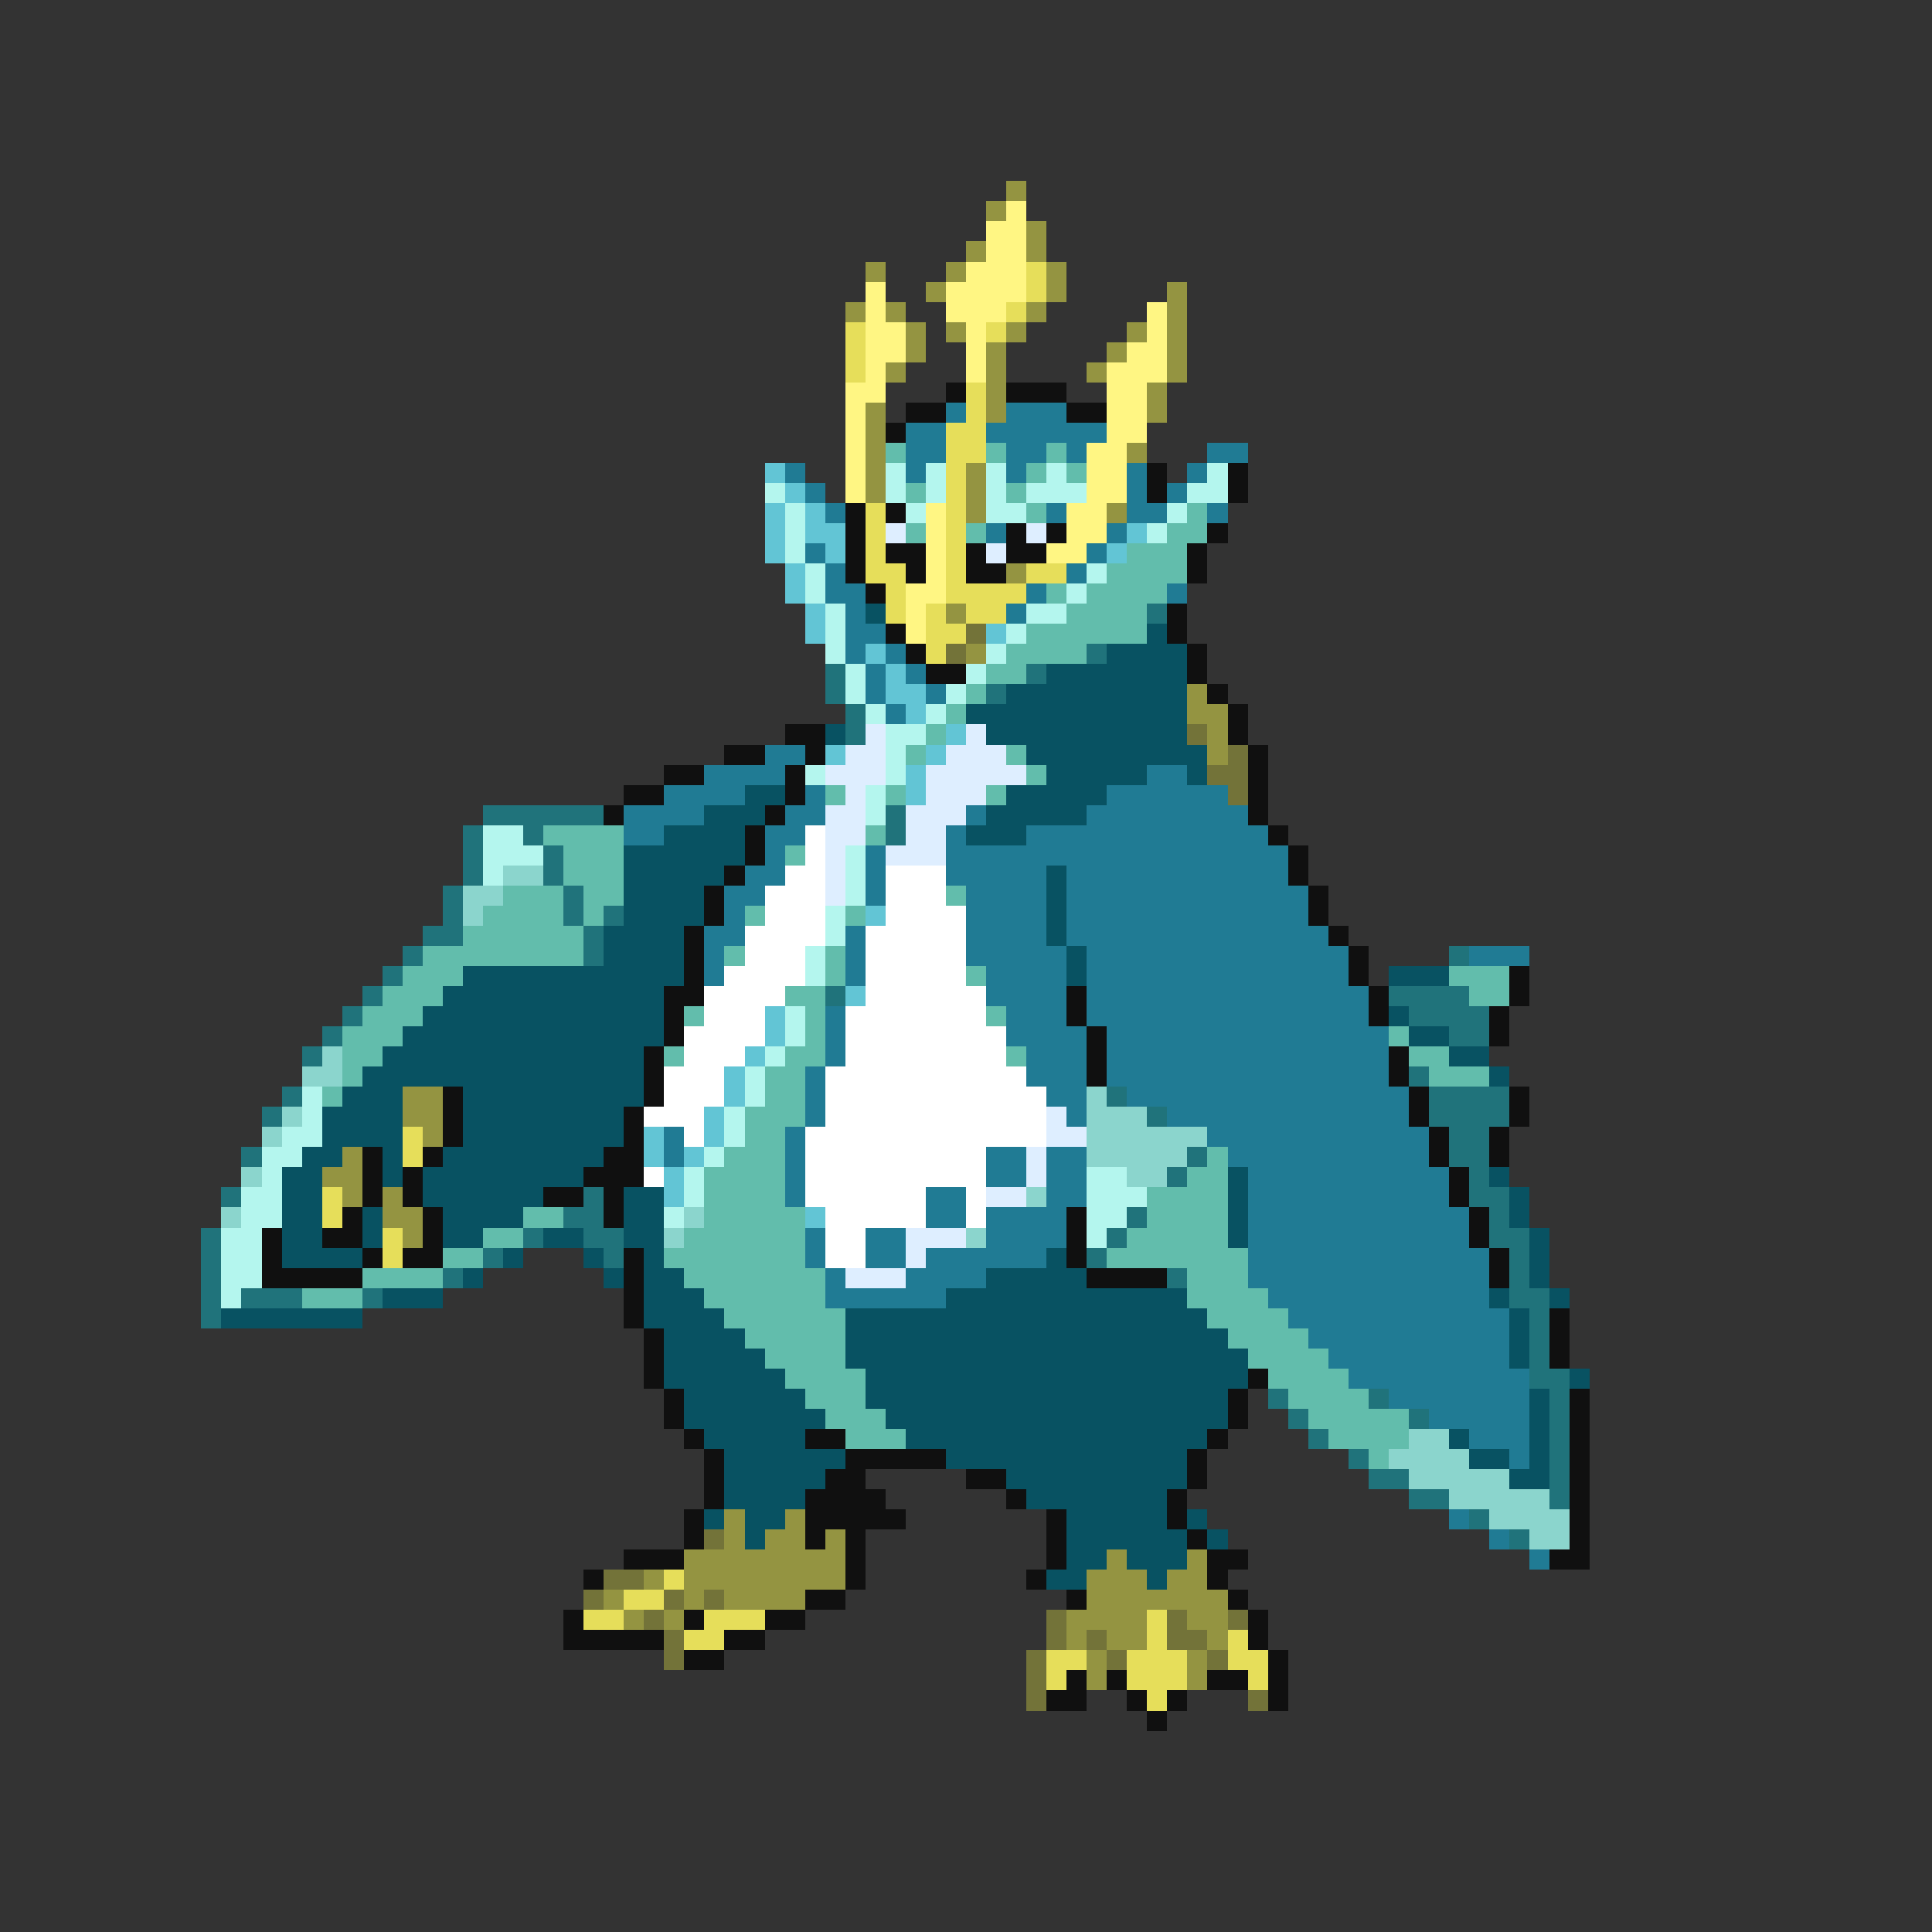 <svg xmlns="http://www.w3.org/2000/svg" viewBox="0 -0.5 96 96" shape-rendering="crispEdges">
<rect x="0" y="-0.5" width="96" height="96" fill="#333333" stroke="none"/>
<path stroke="#949441" d="M50 9h1M49 10h1M51 11h1M48 12h1M51 12h1M43 13h1M47 13h1M52 13h1M46 14h1M52 14h1M58 14h1M42 15h1M44 15h1M51 15h1M58 15h1M45 16h1M47 16h1M50 16h1M56 16h1M58 16h1M45 17h1M49 17h1M55 17h1M58 17h1M44 18h1M49 18h1M54 18h1M58 18h1M49 19h1M57 19h1M43 20h1M49 20h1M57 20h1M43 21h1M43 22h1M56 22h1M43 23h1M48 23h1M43 24h1M48 24h1M48 25h1M55 25h1M50 28h1M47 30h1M48 32h1M59 34h1M59 35h2M60 36h1M60 37h1M20 54h2M20 55h2M21 56h1M17 57h1M16 58h2M17 59h1M19 59h1M19 60h2M20 61h1M36 75h1M39 75h1M36 76h1M38 76h2M41 76h1M34 77h8M55 77h1M59 77h1M32 78h1M34 78h8M54 78h3M58 78h2M30 79h1M34 79h1M36 79h4M54 79h7M31 80h1M33 80h1M53 80h4M59 80h2M53 81h1M55 81h2M60 81h1M54 82h1M59 82h1M54 83h1M59 83h1" />
<path stroke="#fff683" d="M50 10h1M49 11h2M49 12h2M48 13h3M43 14h1M47 14h4M43 15h1M47 15h3M57 15h1M43 16h2M48 16h1M57 16h1M43 17h2M48 17h1M56 17h2M43 18h1M48 18h1M55 18h3M42 19h2M55 19h2M42 20h1M55 20h2M42 21h1M55 21h2M42 22h1M54 22h2M42 23h1M54 23h2M42 24h1M54 24h2M46 25h1M53 25h2M46 26h1M53 26h2M46 27h1M52 27h2M46 28h1M45 29h2M45 30h1M45 31h1" />
<path stroke="#e6de5a" d="M51 13h1M51 14h1M50 15h1M42 16h1M49 16h1M42 17h1M42 18h1M48 19h1M48 20h1M47 21h2M47 22h2M47 23h1M47 24h1M43 25h1M47 25h1M43 26h1M47 26h1M43 27h1M47 27h1M43 28h2M47 28h1M51 28h2M44 29h1M47 29h4M44 30h1M46 30h1M48 30h2M46 31h2M46 32h1M20 56h1M20 57h1M16 59h1M16 60h1M19 61h1M19 62h1M33 78h1M31 79h2M29 80h2M35 80h3M57 80h1M34 81h2M57 81h1M61 81h1M52 82h2M56 82h3M61 82h2M52 83h1M56 83h3M62 83h1M57 84h1" />
<path stroke="#101010" d="M47 19h1M50 19h3M45 20h2M53 20h2M44 21h1M57 23h1M61 23h1M57 24h1M61 24h1M42 25h1M44 25h1M42 26h1M50 26h1M52 26h1M60 26h1M42 27h1M44 27h2M48 27h1M50 27h2M59 27h1M42 28h1M45 28h1M48 28h2M59 28h1M43 29h1M58 30h1M44 31h1M58 31h1M45 32h1M59 32h1M46 33h2M59 33h1M60 34h1M61 35h1M39 36h2M61 36h1M36 37h2M40 37h1M62 37h1M33 38h2M39 38h1M62 38h1M31 39h2M39 39h1M62 39h1M30 40h1M38 40h1M62 40h1M37 41h1M63 41h1M37 42h1M64 42h1M36 43h1M64 43h1M35 44h1M65 44h1M35 45h1M65 45h1M34 46h1M66 46h1M34 47h1M67 47h1M34 48h1M67 48h1M75 48h1M33 49h2M53 49h1M68 49h1M75 49h1M33 50h1M53 50h1M68 50h1M74 50h1M33 51h1M54 51h1M74 51h1M32 52h1M54 52h1M69 52h1M32 53h1M54 53h1M69 53h1M22 54h1M32 54h1M70 54h1M75 54h1M22 55h1M31 55h1M70 55h1M75 55h1M22 56h1M31 56h1M71 56h1M74 56h1M18 57h1M21 57h1M30 57h2M71 57h1M74 57h1M18 58h1M20 58h1M29 58h3M72 58h1M18 59h1M20 59h1M27 59h2M30 59h1M72 59h1M17 60h1M21 60h1M30 60h1M53 60h1M73 60h1M13 61h1M16 61h2M21 61h1M53 61h1M73 61h1M13 62h1M18 62h1M20 62h2M31 62h1M53 62h1M74 62h1M13 63h5M31 63h1M54 63h4M74 63h1M31 64h1M31 65h1M77 65h1M32 66h1M77 66h1M32 67h1M77 67h1M32 68h1M62 68h1M33 69h1M61 69h1M78 69h1M33 70h1M61 70h1M78 70h1M34 71h1M40 71h2M60 71h1M78 71h1M35 72h1M42 72h5M59 72h1M78 72h1M35 73h1M41 73h2M48 73h2M59 73h1M78 73h1M35 74h1M40 74h4M50 74h1M58 74h1M78 74h1M34 75h1M40 75h5M52 75h1M58 75h1M78 75h1M34 76h1M40 76h1M42 76h1M52 76h1M59 76h1M78 76h1M31 77h3M42 77h1M52 77h1M60 77h2M77 77h2M29 78h1M42 78h1M51 78h1M60 78h1M40 79h2M53 79h1M61 79h1M28 80h1M34 80h1M38 80h2M62 80h1M28 81h5M36 81h2M62 81h1M34 82h2M63 82h1M53 83h1M55 83h1M60 83h2M63 83h1M52 84h2M56 84h1M58 84h1M63 84h1M57 85h1" />
<path stroke="#207b94" d="M47 20h1M50 20h3M45 21h2M49 21h6M45 22h2M50 22h2M53 22h1M60 22h2M39 23h1M45 23h1M50 23h1M56 23h1M59 23h1M40 24h1M56 24h1M58 24h1M41 25h1M52 25h1M56 25h2M60 25h1M49 26h1M55 26h1M40 27h1M54 27h1M41 28h1M53 28h1M41 29h2M51 29h1M58 29h1M42 30h1M50 30h1M42 31h2M42 32h1M44 32h1M43 33h1M45 33h1M43 34h1M46 34h1M44 35h1M38 37h2M35 38h4M57 38h2M33 39h4M40 39h1M55 39h6M31 40h4M39 40h2M48 40h1M54 40h8M31 41h2M38 41h2M47 41h1M51 41h12M38 42h1M43 42h1M47 42h17M37 43h2M43 43h1M47 43h5M53 43h11M36 44h2M43 44h1M48 44h4M53 44h12M36 45h1M48 45h4M53 45h12M35 46h2M42 46h1M48 46h4M53 46h13M35 47h1M42 47h1M48 47h5M54 47h13M73 47h3M35 48h1M42 48h1M49 48h4M54 48h13M49 49h4M54 49h14M41 50h1M50 50h3M54 50h14M41 51h1M50 51h4M55 51h14M41 52h1M51 52h3M55 52h14M40 53h1M51 53h3M55 53h14M40 54h1M52 54h2M56 54h14M40 55h1M53 55h1M58 55h12M33 56h1M39 56h1M60 56h11M33 57h1M39 57h1M49 57h2M52 57h2M61 57h10M39 58h1M49 58h2M52 58h2M62 58h10M39 59h1M46 59h2M52 59h2M62 59h10M46 60h2M49 60h4M62 60h11M40 61h1M43 61h2M49 61h4M62 61h11M40 62h1M43 62h2M46 62h6M62 62h12M41 63h1M45 63h4M62 63h12M41 64h6M63 64h11M64 65h11M65 66h10M66 67h9M67 68h9M69 69h7M71 70h5M73 71h3M75 72h1M72 75h1M74 76h1M76 77h1" />
<path stroke="#62bdac" d="M44 22h1M49 22h1M52 22h1M51 23h1M53 23h1M45 24h1M50 24h1M51 25h1M59 25h1M45 26h1M48 26h1M58 26h2M56 27h3M55 28h4M52 29h1M54 29h4M53 30h4M51 31h6M50 32h4M49 33h2M48 34h1M47 35h1M46 36h1M45 37h1M50 37h1M51 38h1M41 39h1M44 39h1M49 39h1M27 41h4M43 41h1M28 42h3M39 42h1M28 43h3M25 44h3M29 44h2M47 44h1M24 45h4M29 45h1M37 45h1M42 45h1M23 46h6M21 47h8M36 47h1M41 47h1M20 48h3M41 48h1M48 48h1M72 48h3M19 49h3M39 49h2M73 49h2M18 50h3M34 50h1M40 50h1M49 50h1M17 51h3M40 51h1M69 51h1M17 52h2M33 52h1M39 52h2M50 52h1M70 52h2M17 53h1M38 53h2M71 53h3M16 54h1M38 54h2M37 55h3M37 56h2M36 57h3M60 57h1M35 58h4M59 58h2M35 59h4M57 59h4M26 60h2M35 60h5M57 60h4M24 61h2M34 61h6M56 61h5M22 62h2M33 62h7M55 62h7M18 63h4M34 63h7M59 63h3M15 64h3M35 64h6M59 64h4M36 65h6M60 65h4M37 66h5M61 66h4M38 67h4M62 67h4M39 68h4M63 68h4M40 69h3M64 69h4M41 70h3M65 70h5M42 71h3M66 71h4M68 72h1" />
<path stroke="#62c5d5" d="M38 23h1M39 24h1M38 25h1M40 25h1M38 26h1M40 26h2M56 26h1M38 27h1M41 27h1M55 27h1M39 28h1M39 29h1M40 30h1M40 31h1M49 31h1M43 32h1M44 33h1M44 34h2M45 35h1M47 36h1M41 37h1M46 37h1M45 38h1M45 39h1M43 45h1M42 49h1M38 50h1M38 51h1M37 52h1M36 53h1M36 54h1M35 55h1M32 56h1M35 56h1M32 57h1M34 57h1M33 58h1M33 59h1M40 60h1" />
<path stroke="#b4f6ee" d="M44 23h1M46 23h1M49 23h1M52 23h1M60 23h1M38 24h1M44 24h1M46 24h1M49 24h1M51 24h3M59 24h2M39 25h1M45 25h1M49 25h2M58 25h1M39 26h1M57 26h1M39 27h1M40 28h1M54 28h1M40 29h1M53 29h1M41 30h1M51 30h2M41 31h1M50 31h1M41 32h1M49 32h1M42 33h1M48 33h1M42 34h1M47 34h1M43 35h1M46 35h1M44 36h2M44 37h1M40 38h1M44 38h1M43 39h1M43 40h1M24 41h2M24 42h3M42 42h1M24 43h1M42 43h1M42 44h1M41 45h1M41 46h1M40 47h1M40 48h1M39 50h1M39 51h1M38 52h1M37 53h1M15 54h1M37 54h1M15 55h1M36 55h1M14 56h2M36 56h1M13 57h2M35 57h1M13 58h1M34 58h1M54 58h2M12 59h2M34 59h1M54 59h3M12 60h2M33 60h1M54 60h2M11 61h2M54 61h1M11 62h2M11 63h2M11 64h1" />
<path stroke="#deeeff" d="M44 26h1M51 26h1M49 27h1M43 36h1M48 36h1M42 37h2M47 37h3M41 38h3M46 38h5M42 39h1M46 39h3M41 40h2M45 40h3M41 41h2M45 41h2M41 42h1M44 42h3M41 43h1M41 44h1M52 55h1M52 56h2M51 57h1M51 58h1M49 59h2M45 61h3M45 62h1M42 63h3" />
<path stroke="#085262" d="M43 30h1M57 31h1M55 32h4M52 33h7M50 34h9M48 35h11M41 36h1M49 36h10M51 37h9M52 38h5M59 38h1M37 39h2M50 39h5M35 40h3M49 40h5M33 41h4M48 41h3M31 42h6M31 43h5M52 43h1M31 44h4M52 44h1M31 45h4M52 45h1M30 46h4M52 46h1M30 47h4M53 47h1M23 48h11M53 48h1M69 48h3M22 49h11M21 50h12M69 50h1M20 51h13M70 51h2M19 52h13M72 52h2M18 53h14M74 53h1M17 54h3M23 54h9M16 55h4M23 55h8M16 56h4M23 56h8M15 57h2M19 57h1M22 57h8M14 58h2M19 58h1M21 58h8M61 58h1M74 58h1M14 59h2M21 59h6M31 59h2M61 59h1M75 59h1M14 60h2M18 60h1M22 60h4M31 60h2M61 60h1M75 60h1M14 61h2M18 61h1M22 61h2M27 61h2M31 61h2M61 61h1M76 61h1M14 62h4M25 62h1M29 62h1M32 62h1M52 62h1M76 62h1M23 63h1M30 63h1M32 63h2M49 63h5M76 63h1M19 64h3M32 64h3M47 64h12M74 64h1M77 64h1M11 65h7M32 65h4M42 65h18M75 65h1M33 66h4M42 66h19M75 66h1M33 67h5M42 67h20M75 67h1M33 68h6M43 68h19M78 68h1M34 69h6M43 69h18M76 69h1M34 70h7M44 70h17M76 70h1M35 71h5M45 71h15M72 71h1M76 71h1M36 72h6M47 72h12M73 72h2M76 72h1M36 73h5M50 73h9M75 73h2M36 74h4M51 74h7M35 75h1M37 75h2M53 75h5M59 75h1M37 76h1M53 76h6M60 76h1M53 77h2M56 77h3M52 78h2M57 78h1" />
<path stroke="#20737b" d="M57 30h1M54 32h1M41 33h1M51 33h1M41 34h1M49 34h1M42 35h1M42 36h1M24 40h6M44 40h1M23 41h1M26 41h1M44 41h1M23 42h1M27 42h1M23 43h1M27 43h1M22 44h1M28 44h1M22 45h1M28 45h1M30 45h1M21 46h2M29 46h1M20 47h1M29 47h1M72 47h1M19 48h1M18 49h1M41 49h1M69 49h4M17 50h1M70 50h4M16 51h1M72 51h2M15 52h1M70 53h1M14 54h1M55 54h1M71 54h4M13 55h1M57 55h1M71 55h4M72 56h2M12 57h1M59 57h1M72 57h2M58 58h1M73 58h1M11 59h1M29 59h1M73 59h2M28 60h2M56 60h1M74 60h1M10 61h1M26 61h1M29 61h2M55 61h1M74 61h2M10 62h1M24 62h1M30 62h1M54 62h1M75 62h1M10 63h1M22 63h1M58 63h1M75 63h1M10 64h1M12 64h3M18 64h1M75 64h2M10 65h1M76 65h1M76 66h1M76 67h1M76 68h2M63 69h1M68 69h1M77 69h1M64 70h1M70 70h1M77 70h1M65 71h1M77 71h1M67 72h1M77 72h1M68 73h2M77 73h1M70 74h2M77 74h1M73 75h1M75 76h1" />
<path stroke="#737339" d="M48 31h1M47 32h1M59 36h1M61 37h1M60 38h2M61 39h1M35 76h1M30 78h2M29 79h1M33 79h1M35 79h1M32 80h1M52 80h1M58 80h1M61 80h1M33 81h1M52 81h1M54 81h1M58 81h2M33 82h1M51 82h1M55 82h1M60 82h1M51 83h1M51 84h1M62 84h1" />
<path stroke="#ffffff" d="M40 41h1M40 42h1M39 43h2M44 43h3M38 44h3M44 44h3M38 45h3M44 45h4M37 46h4M43 46h5M37 47h3M43 47h5M36 48h4M43 48h5M35 49h4M43 49h6M35 50h3M42 50h7M34 51h4M42 51h8M34 52h3M42 52h8M33 53h3M41 53h10M33 54h3M41 54h11M32 55h3M41 55h11M34 56h1M40 56h12M40 57h9M32 58h1M40 58h9M40 59h6M48 59h1M41 60h5M48 60h1M41 61h2M41 62h2" />
<path stroke="#8bd5cd" d="M25 43h2M23 44h2M23 45h1M16 52h1M15 53h2M54 54h1M14 55h1M54 55h3M13 56h1M54 56h6M54 57h5M12 58h1M56 58h2M51 59h1M11 60h1M34 60h1M33 61h1M48 61h1M70 71h2M69 72h4M70 73h5M72 74h5M74 75h4M76 76h2" />
</svg>